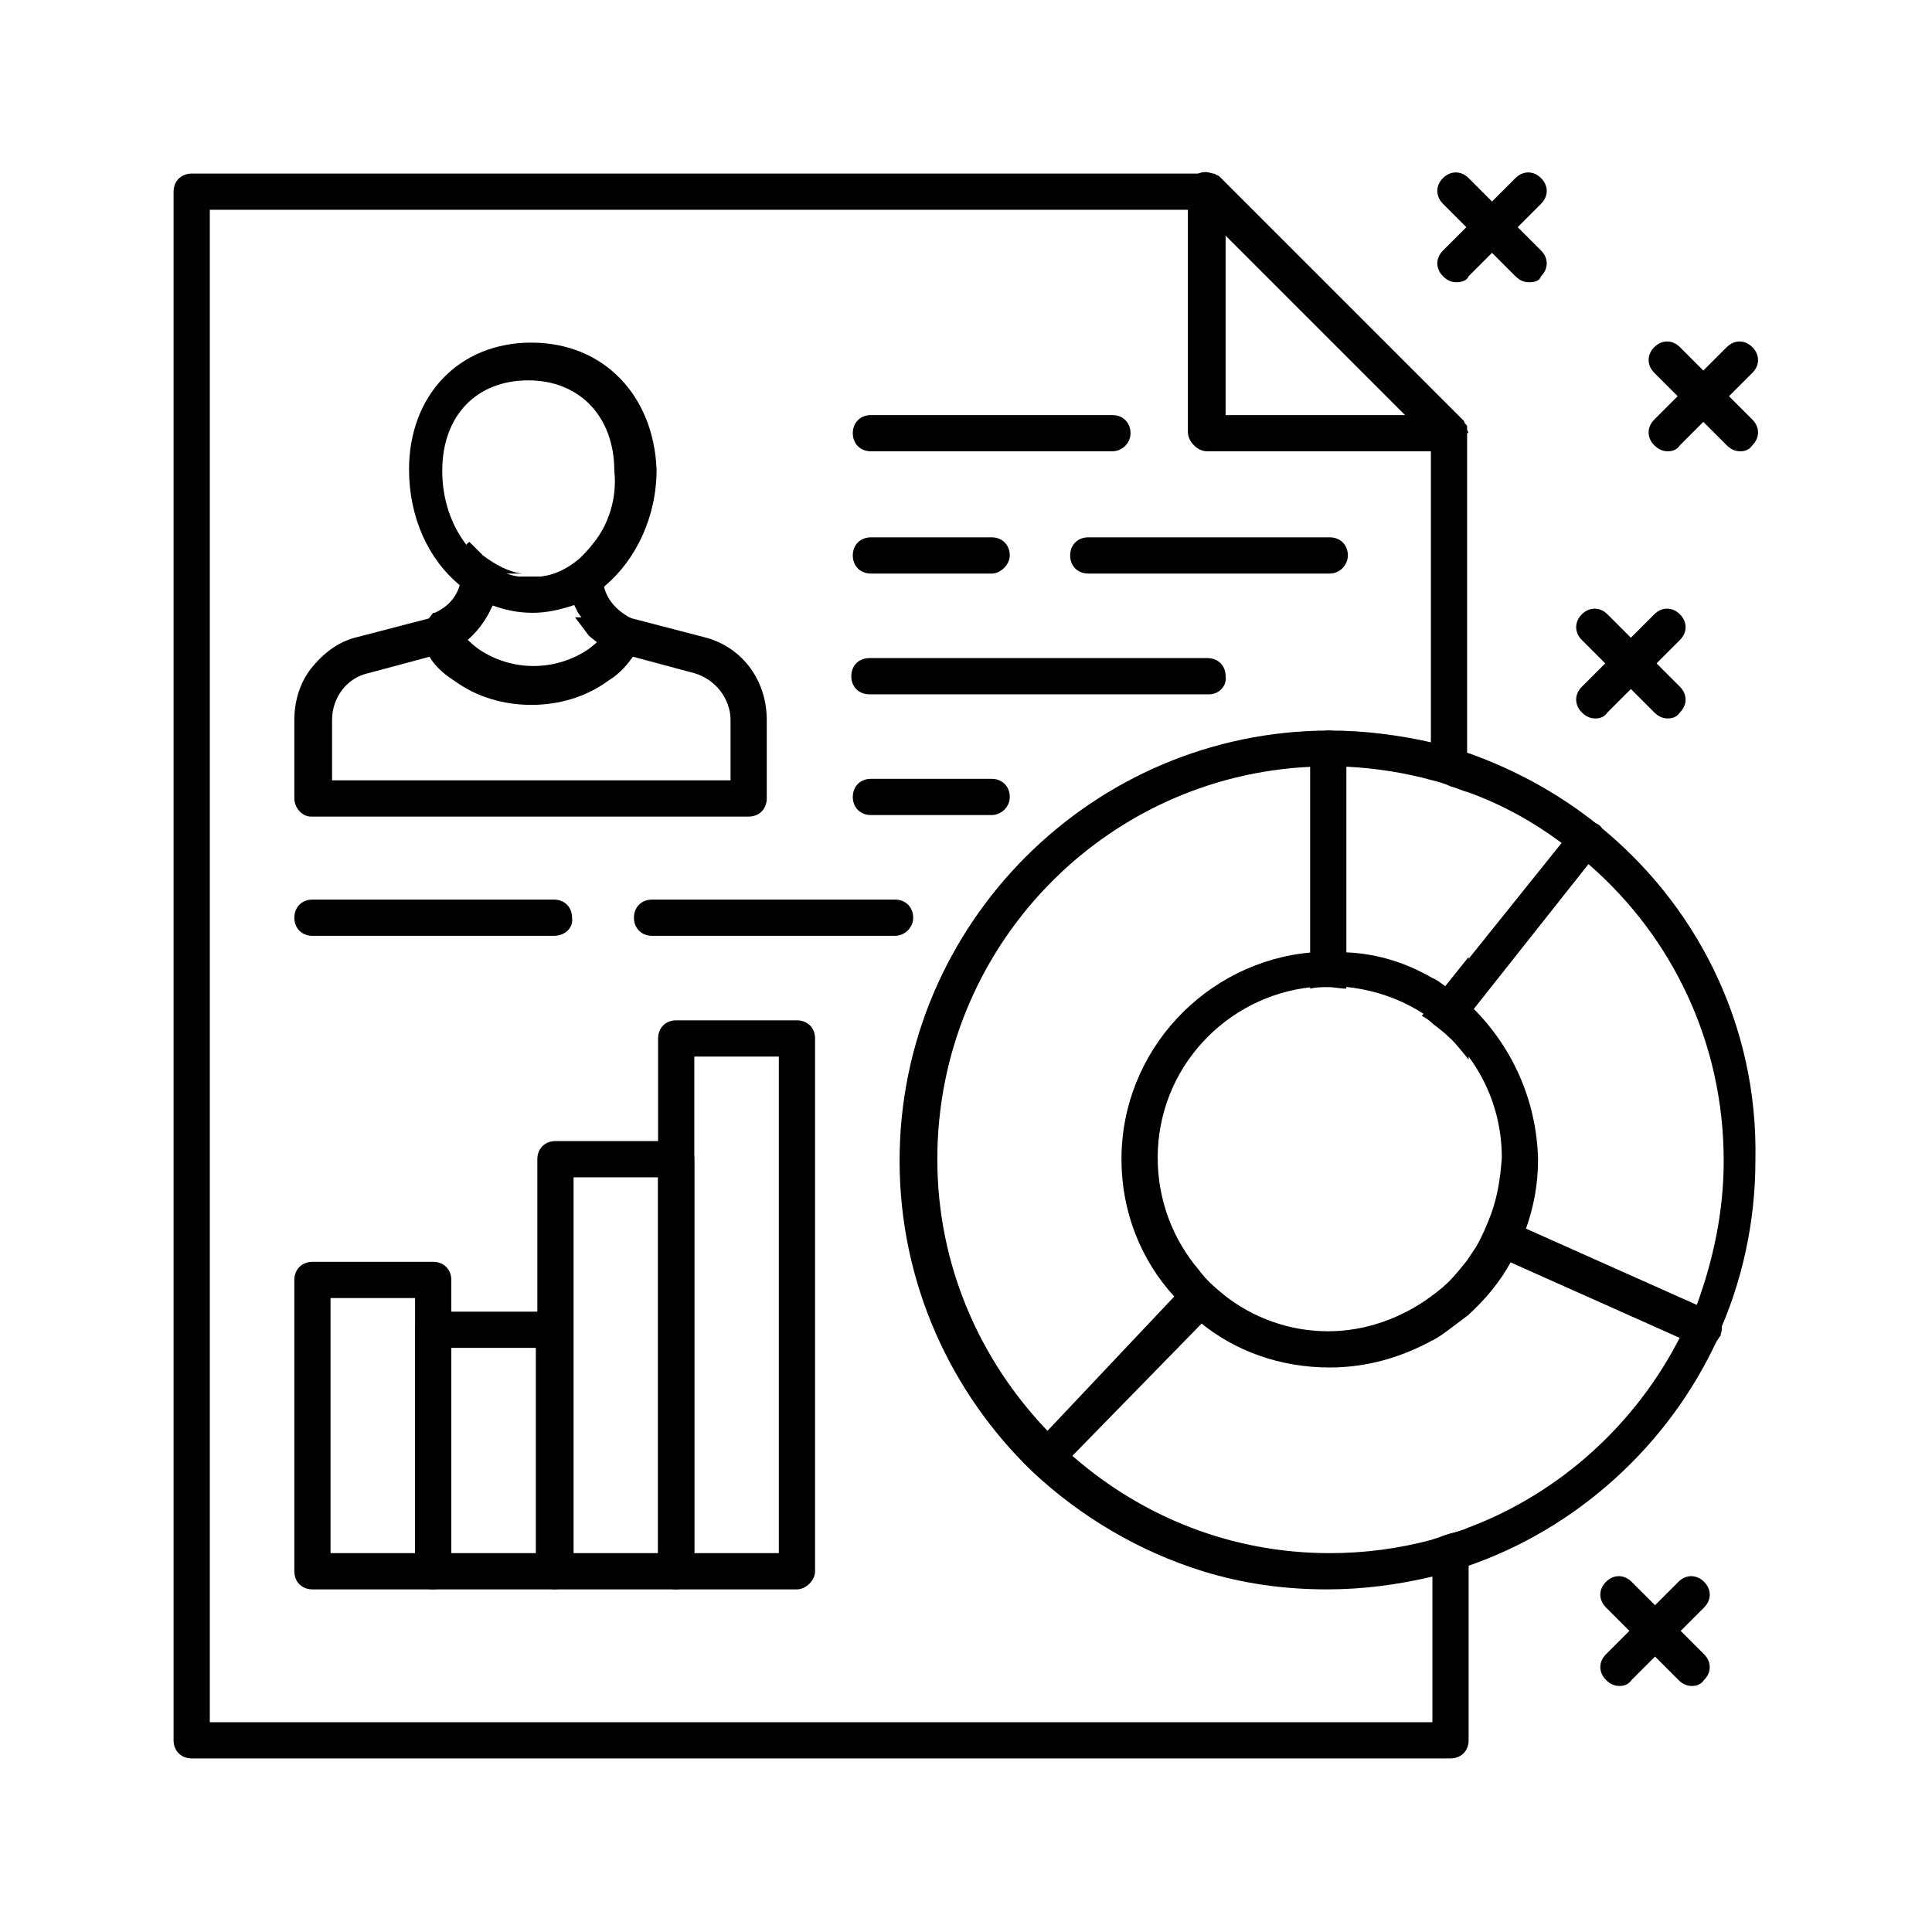 <svg xmlns="http://www.w3.org/2000/svg" viewBox="0 0 128 128"><path d="M97.2 28.5v-.2c0-.1 0-.1-.1-.2 0 0-.1-.1-.1-.2l-.1-.1-16-16-.1-.1s-.1-.1-.2-.1c0 0-.1-.1-.2-.1H12.7c-.7 0-1.2.5-1.2 1.2v102.6c0 .7.5 1.2 1.2 1.2h83.4c.7 0 1.2-.5 1.2-1.2v-14.1c-.4.2-.8.3-1.2.4-.4.1-.8.3-1.2.4v12.1h-81V13.9h65.6l15.3 15.3v22.4c.4.1.8.2 1.2.4.4.1.8.3 1.2.4V28.7c.1 0 .1-.1 0-.2zm-1.1 56.4c-.4.4-.8.7-1.2 1v2.9c.4-.2.8-.5 1.2-.8l1.2-.9v-3.6c-.4.5-.8 1-1.2 1.4zm0-20l-.4.5c-.3-.2-.5-.4-.8-.5v2.9c.4.3.8.6 1.2 1 .4.4.8.9 1.2 1.4v-6.8l-1.2 1.5z"/><path d="M96.1 29.9H80c-.3 0-.6-.1-.9-.4-.2-.2-.4-.5-.4-.9v-16c0-.5.3-.9.7-1.1.4-.2 1-.1 1.3.3l16 16c.3.3.4.9.3 1.3 0 .5-.5.8-.9.8zm-14.9-2.4h11.9L81.2 15.6v11.9zM105.8 54.6c-2.5-2-5.4-3.6-8.5-4.7-.4-.1-.8-.3-1.2-.4l-1.2-.3c-2.2-.5-4.5-.8-6.8-.8-15.7 0-28.5 12.8-28.5 28.5 0 8.1 3.4 15.4 8.8 20.6 3.2 3 7.1 5.3 11.3 6.6 2.6.8 5.3 1.2 8.2 1.2 2.4 0 4.6-.3 6.8-.8.8-.2 1.6-.4 2.4-.7 7.4-2.5 13.5-8.1 16.7-15.1v-.1-.1c1.6-3.5 2.5-7.5 2.5-11.6.2-9.1-4-17.1-10.5-22.3zm5.5 34c-2.9 5.7-7.9 10.3-14 12.6-.4.2-.8.3-1.2.4-.4.1-.8.3-1.2.4-2.2.6-4.5.9-6.8.9-6.5 0-12.4-2.4-17-6.4-.6-.5-1.2-1.1-1.7-1.7-4.5-4.7-7.3-11-7.3-18 0-14 11-25.4 24.8-26h2.4c1.9.1 3.8.4 5.6.9.4.1.8.2 1.2.4.4.1.8.3 1.2.4 2.2.8 4.2 1.9 6.1 3.3.7.5 1.3 1 1.9 1.5 5.5 4.8 8.9 11.8 8.9 19.6 0 3.4-.7 6.6-1.8 9.6-.4.7-.8 1.4-1.1 2.1z"/><path d="M89.2 49.6v15.9c-.4 0-.8-.1-1.2-.1s-.8 0-1.2.1V49.6c0-.7.5-1.2 1.2-1.2s1.2.5 1.2 1.2zM106 56.3l-.8 1-7.6 9.6-.3.4-.5.6-.7.9c-.4-.4-.8-.7-1.2-1-.2-.2-.5-.4-.7-.5l.7-.9.1-.1.8-.9.4-.5 1.2-1.5 6.1-7.6.8-.9c.4-.5 1.2-.6 1.7-.2.3.3.4 1.1 0 1.6zM81.2 85.9l-.8.9-.8.9-8.6 8.8-.8.9c-.2.2-.5.4-.9.4-.3 0-.6-.1-.8-.3-.4-.5-.4-1.2 0-1.7l.8-.9 8.4-8.9 1.7-1.8c.5.6 1.1 1.2 1.8 1.7zM114 88.4c0 .1 0 .1 0 0 0 .1 0 .1-.1.2-.3.6-1 .8-1.6.5l-1.1-.5-11.2-5-1-.5-1.1-.5c.4-.7.7-1.4 1-2.2l2.2 1 11.2 5 1.1.5c.6.3.8 1 .6 1.5z"/><path d="M97.6 66.8l-.3-.3c-.4-.3-.8-.7-1.2-.9-.1-.1-.3-.2-.4-.3-.3-.2-.5-.4-.8-.5-1.7-1-3.6-1.6-5.6-1.7h-2.4c-7 .6-12.6 6.5-12.6 13.7 0 3.5 1.3 6.7 3.5 9.1.5.6 1.1 1.1 1.7 1.7 2.3 1.9 5.3 3 8.6 3 2.5 0 4.8-.7 6.8-1.8.4-.2.8-.5 1.2-.8l1.2-.9c1.1-1 2.1-2.2 2.8-3.5.4-.7.7-1.4 1-2.2.5-1.4.8-2.9.8-4.6-.1-3.9-1.7-7.4-4.3-10zm1.2 13.6c-.3.8-.6 1.5-1 2.2l-.6.9c-.4.5-.8 1-1.2 1.4-.4.4-.8.7-1.2 1-1.9 1.4-4.3 2.3-6.8 2.3-2.6 0-5-.9-6.9-2.4-.6-.5-1.2-1-1.7-1.7-1.7-2-2.7-4.6-2.7-7.4 0-5.9 4.5-10.7 10.2-11.3.4 0 .8-.1 1.2-.1s.8 0 1.2.1c1.8.2 3.5.8 4.9 1.7.2.1.5.3.7.5.4.3.8.6 1.2 1 .4.4.8.9 1.2 1.4 1.4 1.9 2.2 4.2 2.2 6.7-.1 1.4-.3 2.6-.7 3.7zM28.7 105.3h-8c-.7 0-1.2-.5-1.2-1.2V84.8c0-.7.5-1.2 1.2-1.2h8c.7 0 1.2.5 1.2 1.2V104c0 .7-.5 1.3-1.2 1.3zm-6.8-2.4h5.6V86h-5.6v16.9z"/><path d="M36.7 105.3h-8c-.7 0-1.2-.5-1.2-1.2v-16c0-.7.5-1.2 1.2-1.2h8c.7 0 1.2.5 1.2 1.2v16c.1.6-.5 1.2-1.2 1.2zm-6.8-2.4h5.6V89.3h-5.6v13.6z"/><path d="M44.8 105.3h-8c-.7 0-1.2-.5-1.2-1.2V76.8c0-.7.5-1.2 1.2-1.2h8c.7 0 1.2.5 1.2 1.2v27.3c0 .6-.6 1.2-1.2 1.2zm-6.8-2.4h5.6V78H38v24.9z"/><path d="M52.8 105.3h-8c-.7 0-1.2-.5-1.2-1.2V68.8c0-.7.5-1.2 1.2-1.2h8c.7 0 1.2.5 1.2 1.2v35.3c0 .6-.6 1.2-1.2 1.2zm-6.8-2.4h5.6V70H46v32.9zM46.6 42.2l-5-1.3h-3.5l.9 1.2c.2.2.4.3.6.5-.2.2-.4.4-.8.7H41l.9.2 4.1 1.1c1.4.4 2.4 1.7 2.4 3.1v4H22v-4c0-1.5 1-2.8 2.4-3.1l4.1-1.1.9-.2h2.1c-.4-.3-.6-.5-.8-.7.2-.1.4-.3.6-.5.4-.4.7-.8.9-1.2h-3.5l-5 1.3c-1.3.3-2.3 1.1-3.1 2.1-.7.9-1.1 2.1-1.1 3.4v5.2c0 .6.5 1.2 1.1 1.2h29c.7 0 1.2-.5 1.2-1.2v-5.2c0-2.7-1.7-4.9-4.2-5.5z"/><path d="M41.7 40.9c-.9-.5-1.5-1.2-1.7-2.1 0-.1-.1-.2-.1-.3v-.9-.3-.5c0-.3-.2-.6-.5-.8-.3.4-.6.7-.9 1-.7.6-1.6 1.1-2.6 1.2h1.6c0 .4 0 .6.1.7.1.4.2.8.4 1.1l.3.6.9 1.2c.2.2.4.3.6.5-.2.2-.4.4-.8.7-2.2 1.5-5.1 1.5-7.3 0-.4-.3-.6-.5-.8-.7.2-.1.4-.3.6-.5.4-.4.7-.8.9-1.2l.3-.6c.1-.3.2-.7.3-1.1v-.1-.8h1.6c-.9-.1-1.8-.6-2.6-1.2l-.9-.9c-.3.2-.4.5-.5.8v1.7c0 .1 0 .2-.1.2-.2.9-.8 1.6-1.7 2h-.1c-.4.5-.7.9-.7 1.4v.3c0 .4.2.8.4 1.1.3.6.9 1.2 1.7 1.7 1.5 1.1 3.3 1.6 5.1 1.6 1.8 0 3.6-.5 5.1-1.6.8-.5 1.3-1.1 1.7-1.7.2-.4.4-.8.4-1.1V42c0-.5-.3-.9-.7-1.1z"/><path d="M35.2 22.7c-4.8 0-8.1 3.5-8.1 8.4 0 3.2 1.3 6 3.4 7.7.3.3.7.5 1 .8.4.2.7.4 1.1.5.8.3 1.7.5 2.7.5.9 0 1.8-.2 2.7-.5.4-.1.7-.3 1.1-.5.4-.2.7-.5 1-.8 2-1.7 3.4-4.5 3.4-7.7-.2-4.9-3.5-8.4-8.3-8.4zM39.3 36c-.3.4-.6.7-.9 1-.7.6-1.6 1.1-2.6 1.2h-1.4c-.9-.1-1.8-.6-2.6-1.2l-.9-.9c-1-1.3-1.6-3-1.6-4.9 0-3.7 2.3-6 5.7-6s5.7 2.4 5.7 6c.2 1.8-.4 3.6-1.4 4.8zM73.7 29.9h-16c-.7 0-1.2-.5-1.2-1.2s.5-1.2 1.2-1.2h16c.7 0 1.2.5 1.2 1.2s-.6 1.2-1.2 1.2zM88.1 38h-16c-.7 0-1.2-.5-1.2-1.2s.5-1.2 1.2-1.2h16c.7 0 1.2.5 1.2 1.2 0 .6-.5 1.2-1.2 1.2zM65.7 38h-8c-.7 0-1.2-.5-1.2-1.2s.5-1.2 1.2-1.2h8c.7 0 1.2.5 1.2 1.2 0 .6-.6 1.2-1.2 1.2zM80.1 46H57.6c-.7 0-1.2-.5-1.2-1.2s.5-1.2 1.2-1.2H80c.7 0 1.2.5 1.2 1.2.1.6-.4 1.2-1.1 1.2zM65.7 54h-8c-.7 0-1.2-.5-1.2-1.2s.5-1.2 1.2-1.2h8c.7 0 1.2.5 1.2 1.2s-.6 1.2-1.2 1.2zM59.3 62H43.2c-.7 0-1.2-.5-1.2-1.2s.5-1.2 1.2-1.2h16.1c.7 0 1.2.5 1.2 1.2s-.6 1.2-1.2 1.2zM36.7 62h-16c-.7 0-1.2-.5-1.2-1.2s.5-1.2 1.2-1.2h16c.7 0 1.2.5 1.2 1.2.1.7-.5 1.2-1.2 1.2zM101.3 18.7c-.3 0-.6-.1-.9-.4l-4.8-4.8c-.5-.5-.5-1.2 0-1.7s1.2-.5 1.7 0l4.8 4.8c.5.5.5 1.2 0 1.7-.1.3-.4.4-.8.4z"/><path d="M96.5 18.7c-.3 0-.6-.1-.9-.4-.5-.5-.5-1.2 0-1.7l4.8-4.8c.5-.5 1.2-.5 1.7 0s.5 1.2 0 1.7l-4.8 4.8c-.1.3-.5.4-.8.4zM115.3 29.9c-.3 0-.6-.1-.9-.4l-4.8-4.8c-.5-.5-.5-1.2 0-1.7s1.2-.5 1.7 0l4.8 4.8c.5.5.5 1.2 0 1.7-.2.3-.5.4-.8.4z"/><path d="M110.5 29.9c-.3 0-.6-.1-.9-.4-.5-.5-.5-1.2 0-1.7l4.8-4.8c.5-.5 1.2-.5 1.7 0s.5 1.2 0 1.7l-4.8 4.8c-.2.3-.5.4-.8.4zM112.1 111.7c-.3 0-.6-.1-.9-.4l-4.8-4.8c-.5-.5-.5-1.2 0-1.7s1.2-.5 1.7 0l4.8 4.8c.5.5.5 1.2 0 1.7-.2.3-.5.4-.8.4z"/><path d="M107.3 111.7c-.3 0-.6-.1-.9-.4-.5-.5-.5-1.2 0-1.7l4.8-4.8c.5-.5 1.2-.5 1.7 0s.5 1.2 0 1.7l-4.8 4.8c-.2.3-.5.4-.8.4zM110.5 47.6c-.3 0-.6-.1-.9-.4l-4.8-4.8c-.5-.5-.5-1.2 0-1.7s1.2-.5 1.7 0l4.8 4.8c.5.5.5 1.2 0 1.7-.2.3-.5.4-.8.4z"/><path d="M105.7 47.6c-.3 0-.6-.1-.9-.4-.5-.5-.5-1.2 0-1.7l4.8-4.8c.5-.5 1.2-.5 1.7 0s.5 1.2 0 1.7l-4.8 4.8c-.2.3-.5.4-.8.4z"/></svg>